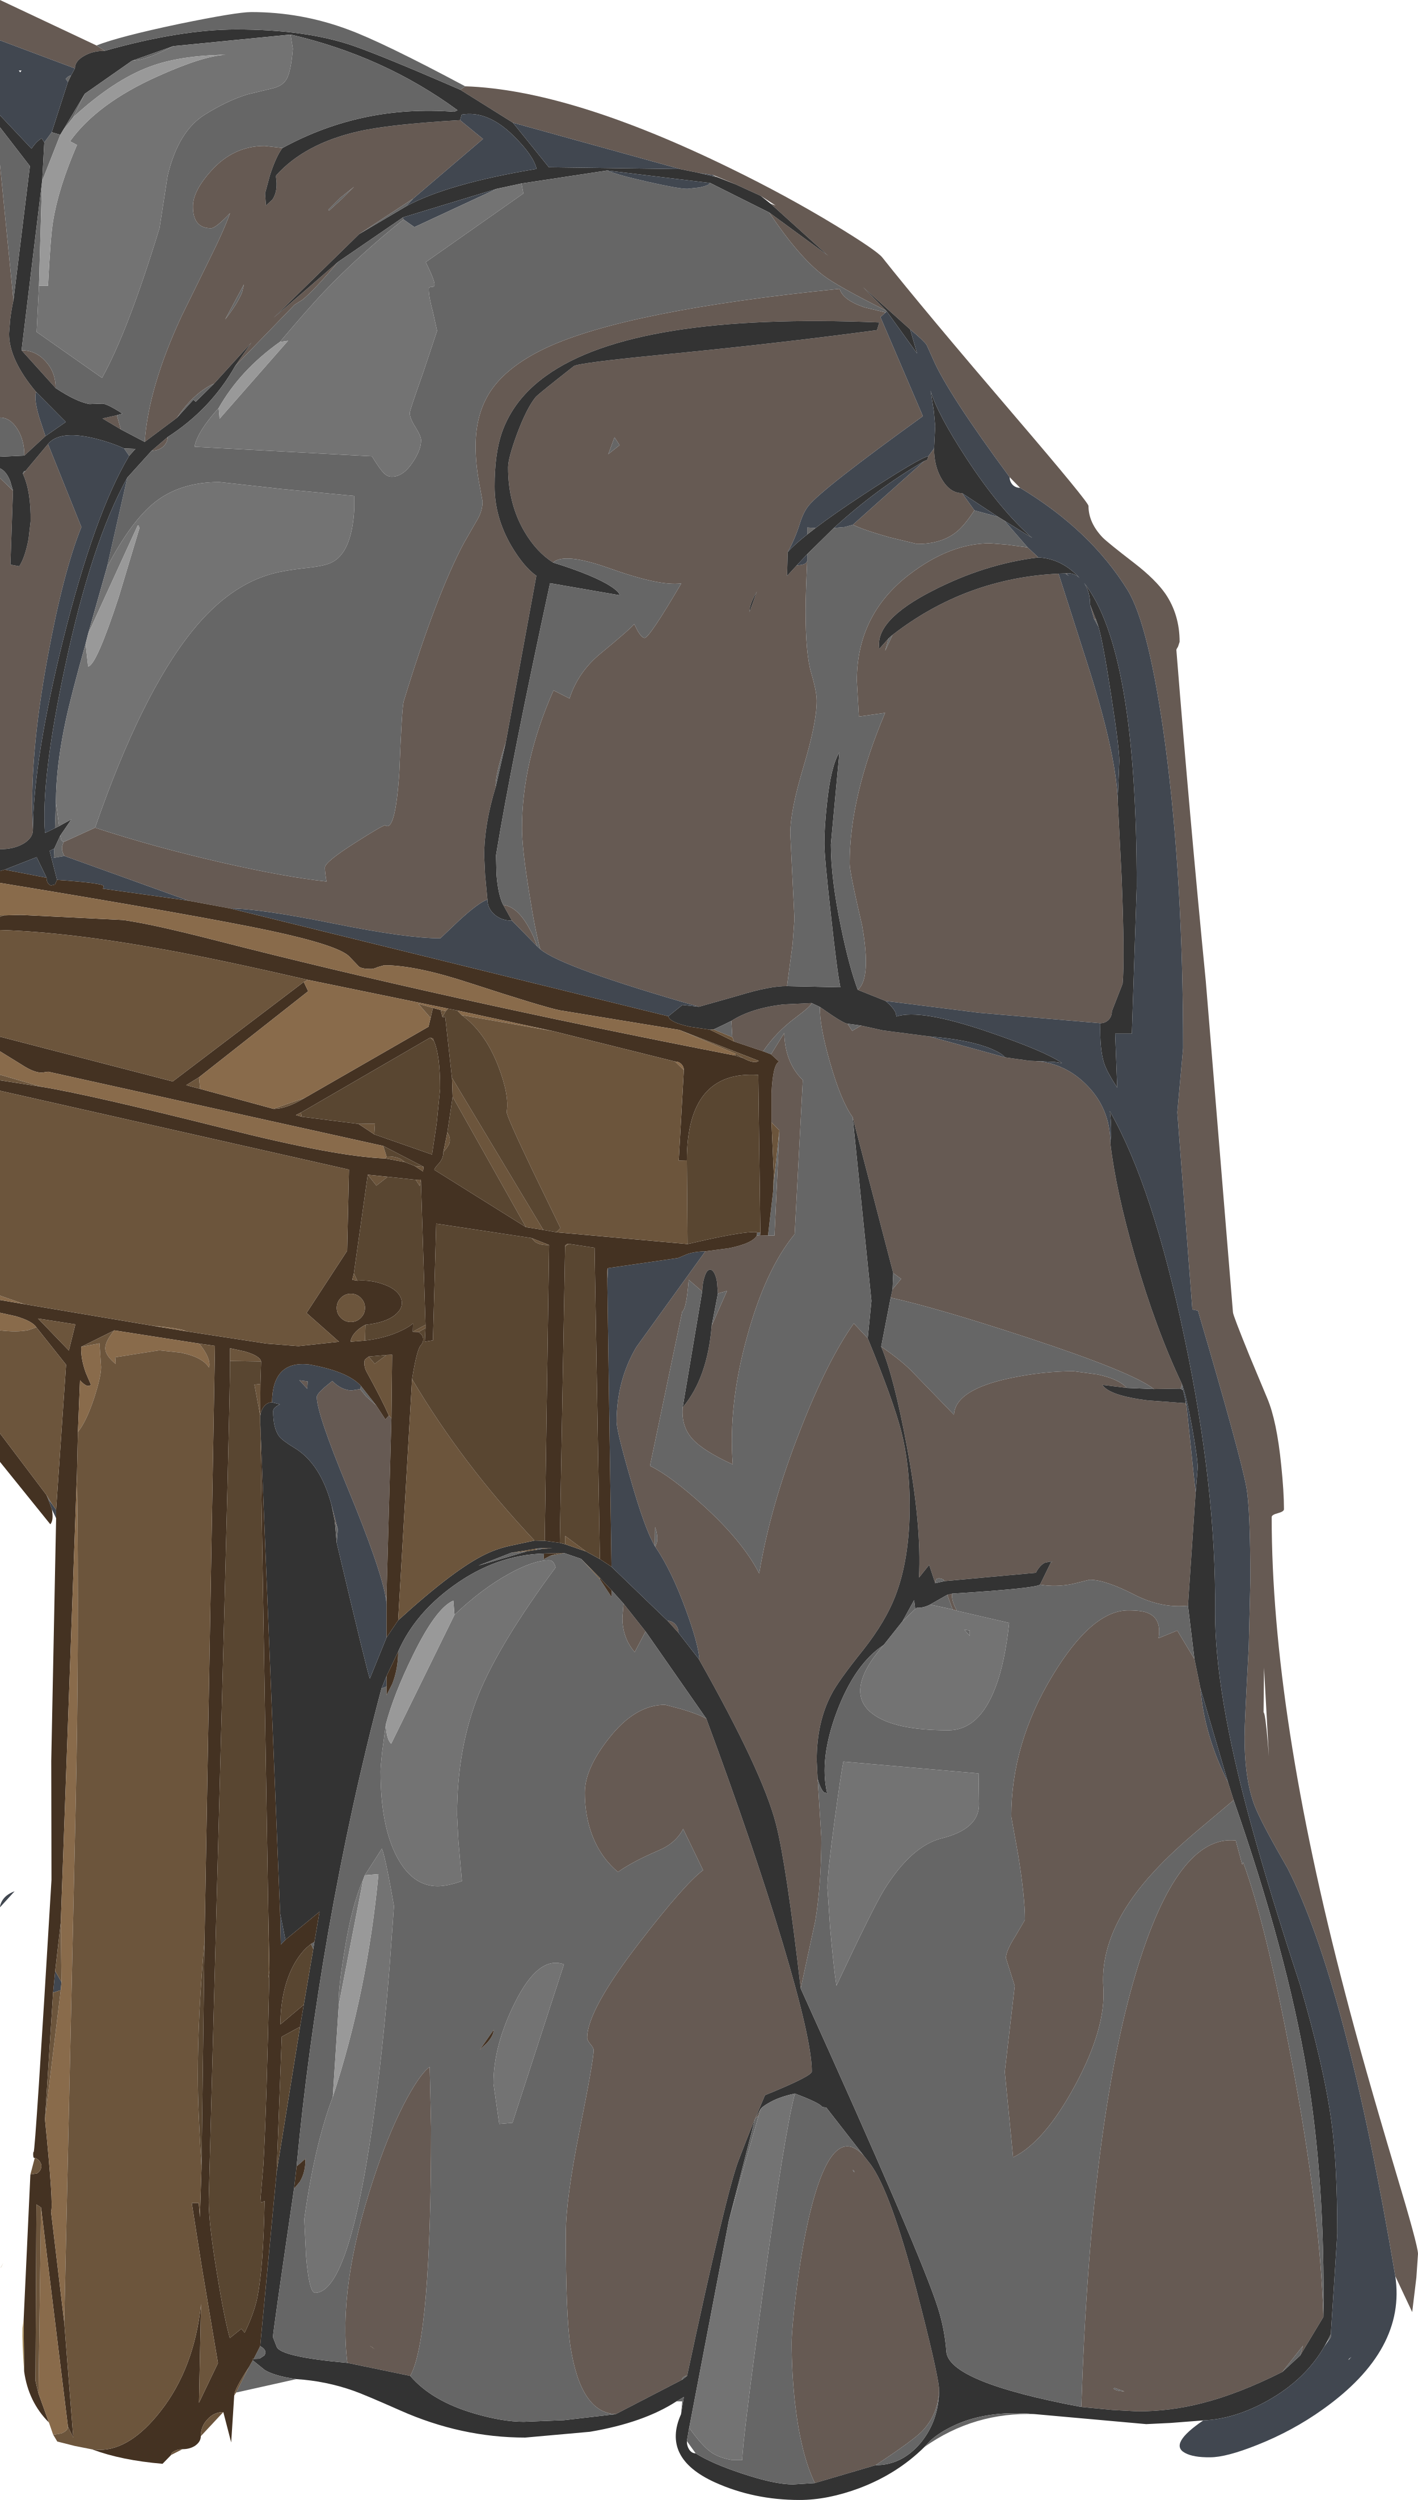 <?xml version="1.0" encoding="UTF-8" standalone="no"?>
<svg xmlns:ffdec="https://www.free-decompiler.com/flash" xmlns:xlink="http://www.w3.org/1999/xlink" ffdec:objectType="frame" height="538.85px" width="305.75px" xmlns="http://www.w3.org/2000/svg">
  <g transform="matrix(1.0, 0.0, 0.0, 1.0, 0.0, 60.0)">
    <use ffdec:characterId="301" height="538.85" transform="matrix(1.0, 0.0, 0.0, 1.0, 0.0, -60.0)" width="305.75" xlink:href="#shape0"/>
  </g>
  <defs>
    <g id="shape0" transform="matrix(1.0, 0.0, 0.0, 1.0, 0.0, 60.0)">
      <path d="M99.25 -40.65 L100.3 -41.4 Q122.9 -40.65 157.55 -23.7 169.55 -17.85 180.1 -11.45 189.05 -6.0 190.25 -4.5 199.05 6.6 219.0 29.9 234.7 48.25 234.7 49.05 234.7 52.65 237.75 55.85 238.9 57.0 244.55 61.35 249.15 64.9 251.3 68.0 254.35 72.5 254.35 78.35 L254.0 79.4 Q253.65 79.9 253.65 80.1 256.5 115.85 260.0 151.55 L265.85 222.85 Q265.85 223.45 269.45 232.3 L273.25 241.4 Q275.3 246.25 276.25 255.75 276.85 261.5 276.85 265.3 276.85 265.8 275.55 266.15 274.2 266.5 274.2 267.0 274.2 309.05 290.0 369.45 293.95 384.7 300.8 407.6 305.75 424.0 305.75 425.8 L305.4 430.9 304.5 438.35 300.85 430.6 Q290.25 367.55 277.65 342.75 272.45 333.75 270.85 330.0 268.35 324.25 268.35 314.3 268.35 311.35 269.25 295.1 L269.6 280.75 Q269.6 265.3 268.75 260.6 267.5 253.75 258.3 222.5 L257.1 222.25 253.85 179.75 255.1 165.95 Q255.1 129.6 251.3 100.8 247.8 74.75 243.1 67.15 235.1 54.25 219.95 45.15 L217.7 42.85 Q204.3 24.7 201.15 17.35 L199.8 14.35 Q199.15 13.4 196.25 11.0 L186.1 1.9 191.05 6.95 Q180.4 1.6 177.5 -0.65 172.25 -4.65 165.85 -14.2 L178.55 -4.9 166.15 -16.1 167.25 -15.7 164.0 -17.8 158.65 -20.25 153.85 -22.25 150.6 -22.75 146.7 -23.55 110.6 -33.55 99.25 -40.65 M20.8 -50.2 L22.6 -49.05 Q19.95 -49.05 18.05 -47.9 16.15 -46.8 16.15 -45.25 L0.0 -51.3 0.0 -60.0 20.8 -50.2 M60.9 -28.1 Q59.55 -26.35 58.2 -22.2 L57.15 -18.3 57.35 -15.7 58.75 -17.0 Q60.0 -18.9 59.5 -21.9 L59.55 -22.2 Q65.65 -29.0 77.15 -31.65 83.8 -33.2 99.2 -34.1 L104.15 -30.05 89.1 -17.2 77.45 -9.55 59.05 8.45 72.9 -3.55 Q67.95 2.35 65.25 4.6 L63.5 5.7 50.7 18.9 54.2 13.85 46.15 22.7 Q45.2 23.05 43.7 24.1 40.7 26.25 38.15 30.05 L31.2 35.25 Q32.0 23.55 39.15 8.15 L44.95 -3.65 Q48.25 -10.25 49.6 -14.05 46.5 -10.8 45.5 -10.8 41.6 -10.8 41.6 -15.5 41.6 -18.85 45.55 -23.2 50.35 -28.55 57.1 -28.55 L60.9 -28.1 M2.9 4.75 Q2.5 6.45 2.2 8.85 L1.95 11.9 Q1.95 17.55 7.8 24.5 7.25 25.9 8.5 30.1 L9.8 34.0 5.25 38.2 Q5.25 34.8 3.7 32.4 2.15 30.0 0.0 30.0 L0.0 -24.5 2.9 4.75 M2.8 45.75 L2.25 61.7 4.15 62.05 Q5.4 60.15 6.15 56.2 L6.6 52.4 Q6.7 45.95 4.95 42.15 L5.5 41.5 10.35 35.7 17.55 53.6 Q13.65 63.25 10.25 81.75 6.2 103.75 7.1 118.9 7.1 120.6 5.05 121.85 2.95 123.05 0.0 123.05 L0.0 43.05 2.8 45.75 M32.7 37.15 L36.15 34.2 Q36.15 35.4 35.15 36.3 34.15 37.15 32.7 37.15 M26.05 32.55 L22.1 30.2 25.2 29.5 26.05 32.55 M12.0 23.65 L4.65 15.5 Q7.7 15.5 9.85 17.9 12.0 20.25 12.0 23.65 M73.8 -17.2 L76.35 -19.75 73.35 -17.35 70.8 -14.8 70.95 -14.6 73.8 -17.2 M201.4 36.65 Q201.4 40.65 203.2 43.5 204.95 46.3 207.45 46.3 L210.1 50.0 Q207.85 53.45 206.05 54.8 202.85 57.25 197.75 57.25 L191.75 55.8 Q186.25 54.25 183.9 53.1 L199.25 39.4 199.95 39.1 200.2 38.3 201.4 36.65 M190.95 7.35 L189.85 8.35 199.0 29.7 Q177.3 45.35 174.35 49.0 173.2 50.45 172.45 52.9 171.45 56.1 169.85 59.0 L169.7 64.15 171.8 61.85 Q173.95 61.8 174.05 60.8 173.7 68.45 173.7 71.65 173.7 80.9 174.9 85.0 176.1 89.05 176.1 91.05 176.1 95.75 173.25 105.25 170.4 114.75 170.4 119.65 L171.3 138.05 170.9 143.5 169.7 152.55 Q166.05 152.5 159.35 154.55 L150.7 157.0 Q121.2 148.55 116.5 144.6 115.4 140.75 114.05 132.1 112.55 122.75 112.55 118.5 112.55 104.15 119.35 88.8 L122.8 90.55 Q124.65 84.85 129.45 80.9 136.0 75.5 136.75 74.5 L137.5 76.0 Q138.4 77.5 139.0 77.5 140.0 77.5 146.9 65.75 142.3 66.4 131.15 62.4 121.65 59.05 119.25 61.25 115.7 59.0 113.15 54.7 109.55 48.65 109.55 40.75 109.55 38.8 111.45 33.6 113.55 28.0 115.45 25.65 115.8 25.2 119.7 22.1 L123.75 18.9 Q124.95 18.2 141.75 16.55 167.15 14.1 189.1 11.15 L189.6 9.5 Q136.8 7.3 117.75 21.0 110.75 26.0 108.2 33.3 106.65 37.85 106.65 44.85 106.65 51.45 110.25 57.65 112.95 62.2 115.65 64.1 L109.05 100.05 Q107.4 105.1 107.0 107.8 106.8 109.2 106.9 109.55 104.4 117.7 104.4 124.5 L104.6 128.6 105.1 133.9 Q103.25 134.5 98.95 138.45 L94.95 142.25 Q87.7 142.25 71.9 139.05 56.0 135.85 49.6 135.8 L40.7 134.15 13.9 124.5 Q13.25 123.45 13.4 122.4 L13.7 121.5 20.5 118.4 Q33.1 122.55 47.95 125.95 61.6 129.05 70.4 130.0 70.05 127.95 70.05 127.0 70.05 125.8 76.5 121.7 82.7 117.75 83.05 117.9 85.25 119.45 86.1 106.5 86.65 92.5 87.05 91.15 94.05 68.25 100.05 57.0 L103.1 51.7 Q104.05 49.9 104.05 48.1 L103.3 44.0 Q102.55 39.85 102.55 36.2 102.55 29.2 105.75 24.35 109.3 19.0 117.6 15.05 134.75 6.95 181.05 2.25 181.7 4.65 186.4 6.25 L190.95 7.35 M184.95 153.35 Q187.9 150.9 185.9 139.55 183.2 127.95 183.2 126.15 183.2 111.7 190.85 93.65 L185.2 94.45 184.75 86.75 Q184.75 72.5 196.05 63.85 204.85 57.1 213.5 57.1 L217.15 57.4 221.6 58.0 223.9 60.15 Q212.35 61.55 201.15 67.3 188.55 73.7 189.6 79.85 L191.6 77.6 190.85 80.3 192.45 76.85 Q208.25 64.6 228.25 63.65 L234.4 82.85 Q240.6 102.15 241.0 112.35 L241.85 129.15 Q242.55 146.95 242.05 152.05 L239.75 157.95 Q239.75 159.05 239.05 159.8 238.3 160.55 237.25 160.55 L211.15 158.3 190.95 155.75 184.95 153.35 M229.7 63.6 L230.25 63.55 Q229.8 63.7 230.15 63.85 L230.45 64.15 229.7 63.6 M235.9 73.4 L235.05 70.35 236.3 73.5 235.9 73.4 M223.2 168.7 Q229.6 169.1 234.3 173.85 239.4 179.0 239.4 186.3 240.6 196.6 244.75 210.95 249.25 226.5 254.8 238.2 L254.85 238.5 254.55 239.3 248.8 239.4 Q244.4 235.85 221.8 228.4 202.05 221.9 192.05 219.7 L192.45 217.9 194.3 215.65 192.6 214.4 183.85 180.8 Q181.35 177.35 178.95 168.95 176.65 160.9 176.8 157.05 L179.35 158.8 Q182.05 160.6 182.75 160.65 L183.75 162.2 185.65 161.05 190.4 162.1 200.4 163.4 216.7 167.9 222.0 168.65 223.2 168.7 M175.0 156.2 Q175.0 156.75 171.6 159.3 167.3 162.5 164.55 166.6 L158.3 164.5 157.9 163.55 157.7 160.05 Q161.85 157.35 168.85 156.5 L175.0 156.2 M166.25 167.25 L169.1 162.65 Q169.25 169.05 173.1 172.8 L171.35 206.0 Q165.05 213.65 161.1 228.05 157.0 242.8 158.0 255.65 151.65 252.75 149.3 250.15 146.85 247.4 147.2 243.35 152.55 237.0 153.45 225.75 L156.75 218.25 154.8 218.8 154.6 216.3 Q154.35 214.85 153.85 214.15 153.35 213.45 152.8 213.75 152.25 214.05 151.9 215.25 151.5 216.4 151.4 218.35 L148.5 215.85 Q148.0 222.2 147.1 222.7 L140.15 255.95 Q144.65 258.15 151.7 264.55 160.2 272.3 163.7 279.15 166.1 264.6 172.55 248.25 178.4 233.25 184.1 225.25 L187.1 228.45 Q192.65 241.95 194.35 248.6 196.15 255.7 196.15 264.55 196.15 276.1 193.0 284.15 190.9 289.55 186.15 295.6 180.65 302.45 179.25 305.25 176.1 311.25 176.1 319.45 L176.3 323.4 177.1 336.1 Q177.1 346.05 175.8 354.0 L172.65 368.6 Q169.55 341.8 167.3 333.1 164.4 321.85 150.65 297.55 L150.8 297.55 Q150.5 294.1 147.85 286.9 144.8 278.55 141.3 273.4 L141.65 272.4 Q141.9 271.0 141.25 269.15 L141.2 273.25 Q139.05 269.65 135.9 258.6 132.95 248.4 132.95 246.45 132.95 237.55 137.2 230.35 L152.05 209.75 152.2 209.7 157.1 209.05 Q162.2 208.05 163.2 206.3 L163.9 206.25 165.6 206.3 167.0 206.3 168.05 183.65 166.35 181.9 166.35 175.65 Q166.65 169.3 168.0 168.85 L166.25 167.25 M131.15 37.9 L133.6 35.95 132.5 34.25 131.15 37.9 M161.7 70.95 L161.6 71.95 163.2 67.5 Q162.0 69.55 161.7 70.95 M108.5 135.05 Q111.45 135.4 113.9 139.7 115.15 141.85 115.8 143.95 L110.4 138.45 108.5 135.05 M52.2 3.0 L52.6 1.3 48.55 8.85 Q51.25 5.4 52.2 3.0 M131.1 213.45 L130.95 216.25 130.95 213.95 131.1 213.45 M143.95 289.35 Q144.9 289.35 145.6 290.1 146.3 290.85 146.3 291.95 L143.95 289.35 M83.85 245.1 L84.4 245.7 83.35 283.65 83.2 284.5 Q82.05 277.85 74.9 260.6 68.3 244.65 68.3 241.1 68.3 240.5 70.0 239.0 L71.65 237.65 Q73.55 239.6 75.8 239.7 L77.65 239.4 78.95 241.0 81.1 242.9 83.1 245.95 83.85 245.1 M134.45 285.65 L139.2 291.65 136.85 296.1 Q134.2 293.0 134.2 288.7 L134.45 285.65 M152.3 310.45 Q162.5 337.95 168.75 358.75 175.05 379.75 175.05 386.5 175.05 387.5 164.95 391.6 L162.85 396.55 164.0 394.6 163.55 396.05 162.85 396.6 162.8 396.6 162.8 396.7 Q161.15 400.65 159.25 405.65 156.6 412.55 148.15 452.1 147.7 452.1 147.4 452.35 147.05 452.6 147.05 452.95 L132.75 460.35 Q125.2 460.05 123.0 445.75 122.0 439.2 122.0 421.4 122.0 414.1 125.0 399.05 128.0 384.0 128.0 381.9 128.0 381.4 127.3 380.6 126.6 379.75 126.6 379.25 126.6 373.3 137.95 358.6 147.55 346.15 151.6 343.1 L147.3 334.2 Q145.7 337.3 142.0 338.85 136.2 341.35 133.25 343.5 128.75 339.7 127.05 333.6 126.1 330.2 126.1 326.4 126.1 321.3 131.2 314.8 136.9 307.45 143.4 307.45 L147.0 308.4 Q150.8 309.55 152.3 310.45 M186.25 404.65 L187.7 406.5 Q192.0 412.3 197.6 433.55 202.05 450.6 202.5 454.9 202.4 460.35 198.75 464.1 196.75 466.1 188.8 471.35 L175.7 475.2 Q172.7 469.0 171.45 458.2 170.7 451.65 170.7 444.95 170.7 442.3 171.6 434.7 172.8 424.8 174.55 417.4 179.4 397.15 186.25 404.65 M88.45 452.1 L74.9 449.3 Q72.85 432.8 80.5 409.75 83.45 400.7 87.0 393.7 90.45 387.05 92.65 385.5 L92.95 398.55 Q92.95 444.2 88.45 452.1 M66.25 239.35 L64.55 237.5 66.35 237.75 66.25 239.35 M72.2 268.0 L71.45 264.25 72.85 269.65 72.2 268.0 M255.85 243.1 L257.8 261.75 256.15 286.1 Q250.4 286.7 244.55 283.7 238.3 280.5 234.95 280.5 L231.3 281.4 Q227.6 282.15 224.25 281.55 L226.6 276.75 Q227.35 276.6 226.35 276.6 L225.25 276.85 Q224.15 277.45 223.35 279.0 L203.6 280.8 203.35 280.4 202.55 280.2 Q201.95 280.2 201.8 280.5 L201.65 281.25 200.35 277.3 198.15 280.05 Q198.75 268.75 195.5 251.55 192.75 236.75 190.0 230.25 193.95 232.95 196.35 235.3 L205.7 244.95 Q205.95 239.55 217.8 237.05 224.9 235.55 231.5 235.55 L236.65 236.25 Q241.3 237.25 242.95 239.15 L237.7 238.5 Q239.15 240.8 247.5 241.85 L255.6 242.45 255.85 243.1 M266.0 328.0 L258.7 334.15 Q252.85 339.05 249.05 343.15 237.05 356.0 237.9 368.35 238.5 377.1 231.8 389.5 225.2 401.7 218.45 405.0 L216.65 386.55 218.8 368.05 216.9 362.05 Q216.9 360.5 218.95 357.3 L221.0 353.8 Q221.0 348.9 219.55 339.9 L218.05 331.55 Q218.05 315.85 226.95 301.15 235.45 287.1 243.3 287.1 246.35 287.1 247.7 287.75 250.5 289.05 249.8 293.1 L253.85 291.45 257.55 297.6 258.85 303.95 Q259.65 314.0 264.8 324.2 L266.0 328.0 M206.35 287.2 L205.4 286.9 204.25 283.75 205.3 283.5 Q205.1 285.0 206.35 287.2 M273.6 318.6 L272.55 299.45 272.45 309.1 Q272.8 309.1 273.35 315.45 L273.6 318.6 M285.35 439.4 L280.35 447.7 280.95 445.6 276.5 451.25 Q267.15 455.95 259.3 457.95 252.35 459.75 245.3 459.75 L239.9 459.45 233.15 458.8 Q235.15 397.7 245.0 365.0 253.9 335.4 266.45 336.7 L267.85 341.9 268.05 341.4 Q272.9 354.55 278.4 383.6 284.65 416.4 285.35 439.4 M184.1 407.85 L183.9 407.7 Q183.9 408.05 184.25 408.2 L184.1 407.85 M240.1 454.85 Q240.6 455.35 242.45 455.45 L240.35 454.7 240.1 454.85 M80.8 446.35 L80.25 445.9 79.7 445.6 80.8 446.35" fill="#665a53" fill-rule="evenodd" stroke="none"/>
      <path d="M22.6 -49.05 Q38.95 -53.65 50.95 -53.65 65.9 -53.65 76.1 -50.15 82.6 -47.9 99.25 -40.65 L110.6 -33.55 118.35 -23.95 146.7 -23.55 150.6 -22.75 153.8 -22.0 154.7 -21.8 158.65 -20.25 164.0 -17.8 166.15 -16.1 178.55 -4.9 165.85 -14.2 153.15 -20.55 130.9 -23.25 112.45 -20.45 107.1 -19.3 86.9 -13.15 72.9 -3.55 59.05 8.45 77.45 -9.55 87.6 -15.55 Q96.5 -20.4 115.7 -23.6 115.0 -26.55 110.65 -30.8 105.1 -36.25 99.55 -35.3 L99.2 -34.1 Q83.8 -33.2 77.15 -31.65 65.65 -29.0 59.55 -22.2 L59.5 -21.9 Q60.0 -18.9 58.75 -17.0 L57.35 -15.7 57.15 -18.3 58.2 -22.2 Q59.55 -26.35 60.9 -28.1 78.05 -37.45 97.95 -35.9 L98.65 -36.25 Q82.75 -47.9 62.65 -52.55 L37.35 -50.05 28.45 -46.9 18.3 -39.8 13.6 -31.95 13.0 -30.95 11.15 -31.5 14.65 -42.35 15.3 -43.7 16.15 -45.25 Q16.15 -46.8 18.05 -47.9 19.95 -49.05 22.6 -49.05 M0.0 -35.15 L6.8 -27.95 Q7.85 -29.55 9.0 -30.2 L9.55 -29.3 9.1 -21.05 9.05 -20.75 4.65 15.5 12.0 23.65 Q16.45 26.6 19.3 27.1 L22.05 27.0 Q23.05 27.0 26.4 29.15 L25.2 29.5 22.1 30.2 26.05 32.55 31.2 35.25 38.15 30.05 41.7 26.15 42.2 26.6 46.15 22.7 54.2 13.85 50.7 18.9 Q45.45 28.2 36.15 34.2 L32.7 37.15 27.45 42.95 Q19.75 56.8 14.05 83.55 8.8 108.05 9.7 119.55 L11.85 118.5 12.75 118.05 15.4 116.6 13.0 120.1 11.7 122.9 10.7 123.4 12.3 129.65 11.85 130.65 11.0 130.85 Q10.5 130.7 10.25 130.2 10.0 129.7 10.05 129.2 L7.9 124.75 1.0 127.45 0.0 127.75 0.0 123.05 Q2.95 123.05 5.05 121.85 7.1 120.6 7.1 118.9 7.2 103.75 13.65 77.75 20.4 50.7 27.85 38.25 L29.2 36.75 26.75 36.65 Q23.65 35.25 20.0 34.4 12.8 32.75 10.35 35.7 L5.5 41.5 Q5.25 41.5 5.1 41.7 4.95 41.9 4.95 42.15 6.7 45.95 6.6 52.4 L6.15 56.2 Q5.4 60.15 4.15 62.05 L2.25 61.7 2.8 45.75 2.2 43.7 Q1.35 41.55 0.0 40.95 L0.0 38.45 5.25 38.2 9.8 34.0 14.2 30.95 7.8 24.5 Q1.95 17.55 1.95 11.9 L2.2 8.85 Q2.5 6.45 2.9 4.75 L6.45 -24.2 0.0 -32.55 0.0 -35.15 M259.45 461.7 L252.35 462.25 247.15 462.5 223.2 460.35 Q212.2 459.35 204.7 463.3 202.35 464.5 200.6 466.05 L199.35 467.4 Q193.5 473.2 185.3 476.3 178.45 478.85 172.4 478.85 162.55 478.85 154.15 475.05 142.6 469.8 146.85 460.35 L147.45 456.65 145.85 457.6 Q138.75 462.2 127.2 464.15 L113.25 465.4 Q99.45 465.4 86.3 459.55 78.5 456.1 76.2 455.3 70.25 453.2 63.9 452.8 59.3 452.15 57.1 450.85 L54.5 448.75 Q54.7 448.45 54.3 448.5 L54.7 448.45 55.95 448.4 57.0 447.7 Q57.35 447.15 57.15 446.65 56.9 446.1 56.1 445.7 L59.65 408.2 64.7 376.85 65.5 372.1 67.55 360.1 67.8 358.55 68.9 352.05 61.55 358.1 60.4 352.45 56.1 246.25 56.1 245.55 Q56.15 244.2 56.85 243.25 57.6 242.25 58.65 242.25 L60.35 242.7 59.65 243.1 Q58.9 243.6 58.9 244.2 58.9 247.85 60.2 249.6 60.9 250.5 63.45 252.05 69.05 255.4 71.45 264.25 L72.2 268.0 72.6 272.55 Q79.35 301.1 79.75 301.8 L83.35 292.95 85.85 289.25 Q98.1 278.1 104.8 274.95 107.3 273.75 110.15 273.15 L115.25 272.05 117.45 272.1 120.7 272.55 121.85 272.85 126.35 274.4 129.35 276.05 131.85 277.7 143.95 289.35 146.3 291.95 150.65 297.55 Q164.4 321.85 167.3 333.1 169.55 341.8 172.65 368.6 198.65 426.0 202.25 437.5 203.7 442.1 204.05 446.85 204.55 453.45 233.15 458.8 L239.9 459.45 245.3 459.75 Q252.35 459.75 259.3 457.95 267.15 455.95 276.5 451.25 L280.35 447.7 285.35 439.4 Q285.75 410.1 281.75 386.3 277.45 360.8 266.0 328.0 L264.8 324.2 258.85 303.95 257.55 297.6 256.15 286.1 257.8 261.75 258.25 256.35 Q258.25 254.4 257.05 247.7 255.75 240.55 254.8 238.2 249.25 226.5 244.75 210.95 240.6 196.6 239.4 186.3 239.8 183.25 239.3 179.5 248.65 195.9 255.45 228.6 262.25 260.9 262.0 287.3 261.9 304.55 269.65 332.85 273.75 347.85 280.3 367.75 285.55 385.7 287.1 397.45 288.35 406.55 288.35 421.45 L286.95 443.1 286.1 444.8 285.5 445.85 Q281.45 452.85 273.5 457.35 266.35 461.4 259.45 461.7 M207.45 46.3 Q204.95 46.3 203.2 43.5 201.4 40.65 201.4 36.65 L201.65 31.85 201.35 28.6 200.65 24.2 Q202.1 29.2 208.45 38.9 215.7 49.95 222.55 55.95 L216.6 52.25 215.2 51.4 207.45 46.3 M200.2 38.3 L199.95 39.1 199.25 39.4 Q188.9 45.45 179.8 53.8 L174.05 59.45 171.8 61.85 169.7 64.15 169.85 59.0 Q171.2 57.45 174.05 55.2 L175.85 53.8 Q179.85 50.75 186.1 46.65 198.0 38.85 200.2 38.3 M196.25 11.0 L197.75 16.2 191.2 7.1 191.05 6.95 186.1 1.9 196.25 11.0 M105.1 133.9 L104.6 128.6 104.4 124.5 Q104.4 117.7 106.9 109.55 L109.05 100.05 115.65 64.1 Q112.95 62.2 110.25 57.65 106.65 51.45 106.65 44.85 106.65 37.85 108.2 33.3 110.75 26.0 117.75 21.0 136.8 7.3 189.6 9.5 L189.1 11.15 Q167.15 14.1 141.75 16.55 124.95 18.2 123.75 18.9 L119.7 22.1 Q115.8 25.2 115.45 25.65 113.55 28.0 111.45 33.6 109.55 38.8 109.55 40.75 109.55 48.65 113.15 54.7 115.7 59.0 119.25 61.25 128.2 64.05 131.8 66.45 133.6 67.65 133.6 68.3 L118.6 65.7 Q110.25 104.25 106.95 124.35 L107.05 128.45 Q107.4 132.9 108.5 135.05 L110.4 138.45 Q108.2 138.45 106.65 137.15 105.1 135.8 105.1 133.9 M150.7 157.0 L159.35 154.55 Q166.05 152.5 169.7 152.55 L181.2 152.8 Q180.5 149.45 179.15 137.1 177.75 124.65 177.75 121.75 177.75 118.35 178.3 113.3 179.15 105.1 181.0 102.15 L179.15 122.0 Q179.15 129.4 181.35 139.9 183.1 148.4 184.95 153.35 L190.95 155.75 Q192.6 157.15 193.1 158.25 L193.3 159.1 Q198.4 157.4 213.05 162.4 225.4 166.6 229.0 169.15 L227.45 168.9 223.2 168.7 222.0 168.65 216.7 167.9 Q216.05 167.05 213.7 166.05 208.95 164.1 200.4 163.4 L190.4 162.1 185.65 161.05 182.75 160.65 Q182.05 160.6 179.35 158.8 L176.8 157.05 175.0 156.2 168.85 156.5 Q161.85 157.35 157.7 160.05 155.8 161.0 153.85 161.9 L153.1 161.95 148.75 161.3 Q144.35 160.35 144.1 159.05 L147.15 156.6 150.7 157.0 M191.6 77.6 L189.6 79.85 Q188.55 73.7 201.15 67.3 212.35 61.55 223.9 60.15 228.95 60.4 232.8 64.6 231.7 63.55 230.25 63.55 L229.7 63.6 228.25 63.65 Q208.25 64.6 192.45 76.85 L191.6 77.6 M235.05 70.35 Q235.05 67.6 233.75 65.65 245.1 79.9 245.1 131.1 L244.05 162.8 240.45 162.8 240.9 174.45 Q238.6 170.9 238.05 169.1 237.1 166.1 237.25 160.55 238.3 160.55 239.05 159.8 239.75 159.05 239.75 157.95 L242.05 152.05 Q242.55 146.95 241.85 129.15 L241.0 112.35 241.35 104.0 Q241.35 101.25 239.6 89.95 237.85 78.45 236.85 75.1 L236.3 73.5 235.05 70.35 M183.85 180.8 L192.6 214.4 192.45 217.9 192.05 219.7 190.0 230.25 Q192.75 236.75 195.5 251.55 198.75 268.75 198.15 280.05 L200.35 277.3 201.65 281.25 203.6 280.8 223.35 279.0 Q224.15 277.45 225.25 276.85 L226.35 276.6 Q227.35 276.6 226.6 276.75 L224.25 281.55 Q223.35 282.35 205.3 283.5 L204.25 283.75 200.55 285.85 Q199.15 286.6 197.65 286.55 L197.6 286.65 197.35 286.8 197.1 284.9 194.6 289.45 190.55 294.55 Q184.35 298.6 180.45 308.9 176.6 319.15 178.35 326.5 L177.7 326.35 Q176.95 325.7 176.3 323.4 L176.1 319.45 Q176.1 311.25 179.25 305.25 180.65 302.45 186.15 295.6 190.9 289.55 193.0 284.15 196.15 276.1 196.15 264.55 196.15 255.7 194.35 248.6 192.65 241.95 187.1 228.45 L187.9 220.4 183.85 180.8 M248.8 239.4 L254.55 239.3 255.1 239.65 255.6 241.85 255.6 242.45 247.5 241.85 Q239.15 240.8 237.7 238.5 L242.95 239.15 248.8 239.4 M147.2 243.35 L151.4 218.35 Q151.5 216.4 151.9 215.25 152.25 214.05 152.8 213.75 153.35 213.45 153.85 214.15 154.35 214.85 154.6 216.3 L154.8 218.8 153.45 225.75 Q152.55 237.0 147.2 243.35 M161.7 70.95 Q162.0 69.55 163.2 67.5 L161.6 71.95 161.7 70.95 M117.3 274.85 Q106.9 275.15 97.7 281.85 89.4 287.85 85.85 296.0 L83.35 301.25 82.25 303.95 Q75.65 328.75 70.8 356.3 66.25 382.4 63.95 406.95 L63.4 411.75 Q58.85 442.75 58.85 443.75 L59.65 445.8 Q60.4 448.0 74.9 449.3 L88.45 452.1 Q93.05 457.5 102.25 460.2 108.4 462.0 112.95 462.0 L121.6 461.65 132.75 460.35 147.05 452.95 148.15 452.1 Q156.6 412.55 159.25 405.65 161.15 400.65 162.8 396.7 L157.15 418.65 148.6 463.3 148.1 466.15 Q148.1 467.25 148.65 468.05 149.2 468.8 150.0 468.8 153.5 471.0 160.0 473.15 167.05 475.5 171.0 475.5 L175.7 475.2 188.8 471.35 Q194.45 471.35 198.5 466.55 202.5 461.7 202.5 454.9 202.05 450.6 197.6 433.55 192.0 412.3 187.7 406.5 L186.25 404.65 178.15 394.25 177.3 394.15 Q176.85 393.3 171.4 391.25 167.8 392.0 165.55 393.4 164.4 394.05 164.0 394.6 L162.85 396.55 164.95 391.6 Q175.05 387.5 175.05 386.5 175.05 379.75 168.75 358.75 162.5 337.95 152.3 310.45 L139.2 291.65 134.45 285.65 131.85 282.75 129.35 280.1 125.3 276.0 121.65 274.75 120.55 274.75 117.3 274.85 M116.8 273.7 L116.0 273.75 110.2 274.7 103.15 277.45 113.7 274.35 115.35 274.1 116.95 273.85 117.35 273.85 119.1 273.65 117.35 273.7 116.8 273.7" fill="#333333" fill-rule="evenodd" stroke="none"/>
      <path d="M99.25 -40.65 Q82.6 -47.9 76.1 -50.15 65.9 -53.65 50.95 -53.65 38.95 -53.65 22.6 -49.05 L20.8 -50.2 Q25.6 -52.1 38.65 -54.85 51.05 -57.4 54.2 -57.4 65.0 -57.4 75.15 -53.6 82.6 -50.85 100.3 -41.4 L99.25 -40.65 M15.3 -43.7 L14.65 -42.35 14.15 -43.0 14.5 -43.35 Q14.9 -43.7 15.3 -43.7 M11.15 -31.5 L13.0 -30.95 9.1 -21.05 9.55 -29.3 11.15 -31.5 M13.6 -31.95 L18.3 -39.8 15.8 -34.75 13.6 -31.95 M28.45 -46.9 L37.35 -50.05 Q33.05 -47.85 30.3 -47.15 L28.45 -46.9 M62.65 -52.55 Q82.75 -47.9 98.65 -36.25 L97.95 -35.9 Q78.05 -37.45 60.9 -28.1 L57.1 -28.55 Q50.35 -28.55 45.55 -23.2 41.6 -18.85 41.6 -15.5 41.6 -10.8 45.5 -10.8 46.5 -10.8 49.6 -14.05 48.25 -10.25 44.95 -3.65 L39.15 8.15 Q32.0 23.55 31.2 35.25 L26.05 32.55 25.2 29.5 26.4 29.15 Q23.05 27.0 22.05 27.0 L19.3 27.1 Q16.45 26.6 12.0 23.65 12.0 20.25 9.85 17.9 7.7 15.5 4.65 15.5 L9.05 -20.75 8.4 1.6 7.9 11.55 22.0 21.45 Q27.6 11.4 34.4 -10.85 L36.15 -22.15 Q38.45 -31.7 44.1 -35.25 48.95 -38.3 53.35 -39.65 L58.95 -41.0 Q61.05 -41.55 61.85 -43.05 62.75 -44.7 63.15 -49.5 L62.65 -52.55 M87.6 -15.55 L77.45 -9.55 89.1 -17.2 87.6 -15.55 M72.9 -3.55 L86.9 -13.15 87.0 -12.7 Q77.55 -5.15 69.85 2.9 66.3 6.65 60.35 13.7 51.8 19.75 47.15 27.95 43.85 31.6 42.6 34.3 41.95 35.7 42.0 36.3 L80.2 38.35 Q81.95 41.25 82.95 42.15 83.6 42.75 84.5 42.75 86.9 42.75 88.95 39.7 90.8 37.0 90.8 34.9 90.8 34.05 89.6 32.1 88.35 30.15 88.35 29.0 88.35 28.5 91.3 20.15 L94.25 11.3 93.35 7.25 Q92.45 3.95 92.45 2.3 92.45 1.8 93.1 1.85 93.7 1.85 93.7 1.35 93.7 0.35 91.8 -3.5 L112.85 -18.3 112.45 -20.45 130.9 -23.25 Q133.25 -22.25 139.95 -20.75 146.4 -19.3 148.2 -19.3 L150.85 -19.6 Q152.75 -20.0 153.15 -20.55 L165.85 -14.2 Q172.25 -4.65 177.5 -0.65 180.4 1.6 191.05 6.95 L191.2 7.1 190.95 7.35 186.4 6.25 Q181.7 4.65 181.05 2.25 134.75 6.95 117.6 15.05 109.3 19.0 105.75 24.35 102.55 29.2 102.55 36.2 102.55 39.85 103.3 44.0 L104.05 48.1 Q104.05 49.9 103.1 51.7 L100.05 57.0 Q94.05 68.25 87.05 91.15 86.65 92.5 86.1 106.5 85.25 119.45 83.05 117.9 82.7 117.75 76.5 121.7 70.05 125.8 70.05 127.0 70.05 127.95 70.4 130.0 61.6 129.05 47.95 125.95 33.1 122.55 20.5 118.4 30.5 89.55 41.5 75.95 49.5 66.05 58.95 63.6 61.35 62.95 65.8 62.45 69.6 62.05 71.15 61.4 75.9 59.45 76.4 49.55 L76.4 46.9 60.75 45.4 47.3 43.9 Q38.95 43.9 33.45 48.2 28.3 52.25 23.05 62.3 L27.45 42.95 32.7 37.15 Q34.15 37.15 35.15 36.3 36.15 35.4 36.15 34.2 45.45 28.2 50.7 18.9 L63.5 5.7 65.25 4.6 Q67.95 2.35 72.9 -3.55 M154.7 -21.8 L153.8 -22.0 153.85 -22.2 154.7 -21.8 M0.0 -24.5 L0.0 -32.55 6.45 -24.2 2.9 4.75 0.0 -24.5 M5.25 38.2 L0.0 38.45 0.0 30.0 Q2.15 30.0 3.7 32.4 5.25 34.8 5.25 38.2 M0.0 40.95 Q1.35 41.55 2.2 43.7 L2.8 45.75 0.0 43.05 0.0 40.95 M4.95 42.15 Q4.95 41.9 5.1 41.7 5.25 41.5 5.5 41.5 L4.95 42.15 M26.75 36.65 L29.2 36.75 27.85 38.25 26.75 36.65 M11.7 122.9 L13.0 120.1 13.2 121.1 13.7 121.5 13.4 122.4 Q13.25 123.45 13.9 124.5 L11.6 124.9 11.7 122.9 M12.75 118.05 L11.85 118.5 12.05 112.8 12.75 118.05 M46.15 22.7 L42.2 26.6 41.7 26.15 38.15 30.05 Q40.7 26.25 43.7 24.1 45.2 23.05 46.15 22.7 M73.8 -17.2 L70.95 -14.6 70.8 -14.8 73.35 -17.35 76.35 -19.75 73.8 -17.2 M223.2 460.35 Q210.1 459.85 199.35 467.4 L200.6 466.05 Q202.35 464.5 204.7 463.3 212.2 459.35 223.2 460.35 M146.85 460.35 L147.1 457.6 145.85 457.6 147.45 456.65 146.85 460.35 M63.9 452.8 L50.9 455.7 53.65 450.25 54.5 448.75 57.1 450.85 Q59.3 452.15 63.9 452.8 M183.9 53.1 Q186.25 54.25 191.75 55.8 L197.75 57.25 Q202.85 57.25 206.05 54.8 207.85 53.45 210.1 50.0 L215.2 51.4 216.6 52.25 221.6 58.0 217.15 57.4 213.5 57.1 Q204.85 57.1 196.05 63.85 184.75 72.5 184.75 86.75 L185.2 94.45 190.85 93.65 Q183.2 111.7 183.2 126.15 183.2 127.95 185.9 139.55 187.9 150.9 184.95 153.35 183.1 148.4 181.35 139.9 179.15 129.4 179.15 122.0 L181.0 102.15 Q179.15 105.1 178.3 113.3 177.75 118.35 177.75 121.75 177.75 124.65 179.15 137.1 180.5 149.45 181.2 152.8 L169.7 152.55 170.9 143.5 171.3 138.05 170.4 119.65 Q170.4 114.75 173.25 105.25 176.1 95.75 176.1 91.05 176.1 89.05 174.9 85.0 173.7 80.9 173.7 71.65 173.7 68.45 174.05 60.8 L174.05 59.45 179.8 53.8 182.1 53.6 183.9 53.1 M174.05 55.2 L174.05 53.7 175.85 53.8 174.05 55.2 M106.9 109.55 Q106.8 109.2 107.0 107.8 107.4 105.1 109.05 100.05 L106.9 109.55 M119.25 61.25 Q121.65 59.05 131.15 62.4 142.3 66.4 146.9 65.75 140.0 77.5 139.0 77.5 138.4 77.5 137.5 76.0 L136.75 74.5 Q136.0 75.5 129.45 80.9 124.65 84.85 122.8 90.55 L119.35 88.8 Q112.55 104.15 112.55 118.5 112.55 122.75 114.05 132.1 115.4 140.75 116.5 144.6 L115.8 143.95 Q115.15 141.85 113.9 139.7 111.45 135.4 108.5 135.05 107.4 132.9 107.05 128.45 L106.95 124.35 Q110.25 104.25 118.6 65.7 L133.6 68.3 Q133.6 67.65 131.8 66.45 128.2 64.05 119.25 61.25 M191.6 77.6 L192.45 76.85 190.85 80.3 191.6 77.6 M286.95 443.1 L286.95 443.75 286.1 444.8 286.95 443.1 M235.9 73.4 L236.3 73.5 236.85 75.1 235.9 73.4 M185.65 161.05 L183.75 162.2 182.75 160.65 185.65 161.05 M176.8 157.05 Q176.65 160.9 178.95 168.95 181.35 177.35 183.85 180.8 L187.9 220.4 187.1 228.45 184.1 225.25 Q178.4 233.25 172.55 248.25 166.1 264.6 163.7 279.15 160.2 272.3 151.7 264.55 144.65 258.15 140.15 255.95 L147.1 222.7 Q148.0 222.2 148.5 215.85 L151.4 218.35 147.2 243.35 Q146.85 247.4 149.3 250.15 151.65 252.75 158.0 255.65 157.0 242.8 161.1 228.05 165.05 213.65 171.35 206.0 L173.1 172.8 Q169.25 169.05 169.1 162.65 L166.25 167.25 164.55 166.6 Q167.3 162.5 171.6 159.3 175.0 156.75 175.0 156.2 L176.8 157.05 M192.6 214.4 L194.3 215.65 192.45 217.9 192.6 214.4 M192.05 219.7 Q202.05 221.9 221.8 228.4 244.4 235.85 248.8 239.4 L242.95 239.15 Q241.3 237.25 236.65 236.25 L231.5 235.55 Q224.9 235.55 217.8 237.05 205.95 239.55 205.7 244.95 L196.35 235.3 Q193.95 232.95 190.0 230.25 L192.05 219.7 M254.55 239.3 L254.85 238.5 255.1 239.65 254.55 239.3 M168.05 183.65 L167.0 206.3 165.6 206.3 166.7 196.8 166.85 194.75 168.05 183.65 M163.9 206.25 L163.2 206.3 163.25 205.65 163.95 205.65 163.9 206.25 M141.2 273.25 L141.25 269.15 Q141.9 271.0 141.65 272.4 L141.3 273.4 141.2 273.25 M172.65 368.6 L175.8 354.0 Q177.1 346.05 177.1 336.1 L176.3 323.4 Q176.95 325.7 177.7 326.35 L178.35 326.5 Q176.6 319.15 180.45 308.9 184.35 298.6 190.55 294.55 181.8 304.6 188.15 309.4 192.85 312.95 204.45 312.95 211.2 312.95 214.7 303.55 216.65 298.45 217.6 289.8 L206.35 287.2 Q205.1 285.0 205.3 283.5 223.35 282.35 224.25 281.55 227.6 282.15 231.3 281.4 L234.95 280.5 Q238.3 280.5 244.55 283.7 250.4 286.7 256.15 286.1 L257.55 297.6 253.85 291.45 249.8 293.1 Q250.5 289.05 247.7 287.75 246.35 287.1 243.3 287.1 235.45 287.1 226.95 301.15 218.05 315.85 218.05 331.55 L219.55 339.9 Q221.0 348.9 221.0 353.8 L218.95 357.3 Q216.9 360.5 216.9 362.05 L218.8 368.05 216.65 386.55 218.45 405.0 Q225.2 401.7 231.8 389.5 238.5 377.1 237.9 368.35 237.05 356.0 249.05 343.15 252.85 339.05 258.7 334.15 L266.0 328.0 Q277.45 360.8 281.75 386.3 285.75 410.1 285.35 439.4 284.65 416.4 278.4 383.6 272.9 354.55 268.05 341.4 L267.85 341.9 266.45 336.7 Q253.9 335.4 245.0 365.0 235.15 397.7 233.15 458.8 204.55 453.45 204.05 446.85 203.7 442.1 202.25 437.5 198.65 426.0 172.65 368.6 M157.7 160.05 L157.9 163.55 153.85 161.9 Q155.8 161.0 157.7 160.05 M131.15 37.9 L132.5 34.25 133.6 35.95 131.15 37.9 M52.2 3.0 Q51.25 5.4 48.55 8.85 L52.6 1.3 52.2 3.0 M131.0 213.35 L131.1 213.45 130.95 213.95 131.0 213.35 M154.8 218.8 L156.75 218.25 153.45 225.75 154.8 218.8 M83.35 283.65 L83.35 285.75 83.2 284.5 83.35 283.65 M81.1 242.9 L78.95 241.0 77.65 239.4 77.85 238.75 81.1 242.9 M98.0 288.05 L97.75 285.0 Q94.0 286.6 89.0 296.85 84.9 305.2 83.2 311.65 L82.4 317.6 Q82.05 320.85 82.05 321.75 82.05 333.6 85.6 340.25 88.95 346.55 94.35 346.55 96.45 346.55 99.6 345.45 L98.85 336.95 98.55 331.25 Q98.55 316.7 103.25 305.1 107.75 294.15 119.8 277.85 119.4 276.3 118.4 276.3 115.0 276.3 109.7 279.25 103.9 282.45 98.0 288.05 M85.85 296.0 Q89.4 287.85 97.7 281.85 106.9 275.15 117.3 274.85 L117.2 276.1 118.6 275.35 121.65 274.75 125.3 276.0 129.35 280.4 131.85 284.2 131.85 282.75 134.45 285.65 134.2 288.7 Q134.2 293.0 136.85 296.1 L139.2 291.65 152.3 310.45 Q150.8 309.55 147.0 308.4 L143.4 307.45 Q136.9 307.45 131.2 314.8 126.1 321.3 126.1 326.4 126.1 330.2 127.05 333.6 128.75 339.7 133.25 343.5 136.2 341.35 142.0 338.85 145.7 337.3 147.3 334.2 L151.6 343.1 Q147.55 346.15 137.95 358.6 126.6 373.3 126.6 379.25 126.6 379.75 127.3 380.6 128.0 381.4 128.0 381.9 128.0 384.0 125.0 399.05 122.0 414.1 122.0 421.4 122.0 439.2 123.0 445.75 125.2 460.05 132.75 460.35 L121.6 461.65 112.95 462.0 Q108.4 462.0 102.25 460.2 93.05 457.5 88.45 452.1 92.95 444.2 92.95 398.55 L92.65 385.5 Q90.45 387.05 87.0 393.7 83.45 400.7 80.5 409.75 72.85 432.8 74.9 449.3 60.4 448.0 59.65 445.8 L58.85 443.75 Q58.85 442.75 63.4 411.75 L64.65 410.25 Q65.9 408.2 65.85 405.3 L63.95 406.95 Q66.25 382.4 70.8 356.3 75.65 328.75 82.25 303.95 L83.35 303.5 83.35 305.4 84.6 302.9 Q85.85 299.65 85.85 296.0 M171.4 391.25 Q176.85 393.3 177.3 394.15 L178.15 394.25 186.25 404.65 Q179.4 397.15 174.55 417.4 172.8 424.8 171.6 434.7 170.7 442.3 170.7 444.95 170.7 451.65 171.45 458.2 172.7 469.0 175.7 475.2 L171.0 475.5 Q167.05 475.5 160.0 473.15 153.5 471.0 150.0 468.8 L148.1 466.15 148.6 463.3 Q151.45 467.3 153.45 468.65 155.05 469.75 157.9 470.25 L160.05 470.25 Q160.05 466.55 164.45 434.35 169.1 399.9 171.4 391.25 M202.5 454.9 Q202.5 461.7 198.5 466.55 194.45 471.35 188.8 471.35 196.75 466.1 198.75 464.1 202.4 460.35 202.5 454.9 M157.15 418.65 L162.8 396.7 162.8 396.6 162.85 396.6 163.55 396.05 157.15 418.65 M148.15 452.1 L147.05 452.95 Q147.05 452.6 147.4 452.35 147.7 452.1 148.15 452.1 M116.8 273.7 L116.95 273.85 115.35 274.1 116.0 273.75 116.8 273.7 M113.7 274.35 L103.15 277.45 110.2 274.7 113.7 274.35 M67.8 358.55 L67.55 360.1 67.05 359.0 67.8 358.55 M56.1 445.7 Q56.9 446.1 57.15 446.65 57.35 447.15 57.0 447.7 L55.95 448.4 54.7 448.45 56.1 445.7 M10.4 263.15 L10.0 262.2 11.25 264.25 10.4 263.15 M72.85 269.65 L72.6 272.55 72.2 268.0 72.85 269.65 M78.65 344.2 L78.3 345.15 Q75.8 350.75 74.2 361.0 72.85 369.25 73.05 372.15 L71.75 392.0 Q67.85 402.25 65.6 418.35 L66.0 426.35 Q66.65 434.2 67.95 434.2 75.65 434.2 81.05 392.6 82.75 379.5 84.0 363.95 L84.95 350.85 Q83.2 340.7 82.35 338.45 L78.65 344.2 M103.45 381.8 L104.95 380.4 Q106.45 378.75 106.45 377.5 L103.45 381.8 M106.4 389.1 L107.65 397.8 110.5 397.55 121.6 363.4 Q116.1 361.4 111.0 371.7 106.4 380.9 106.4 389.1 M255.6 241.85 L255.85 243.1 255.6 242.45 255.6 241.85 M201.65 281.25 L201.8 280.5 Q201.95 280.2 202.55 280.2 L203.35 280.4 203.6 280.8 201.65 281.25 M197.35 286.8 L194.6 289.45 197.1 284.9 197.35 286.8 M205.4 286.9 L200.55 285.85 204.25 283.75 205.4 286.9 M209.1 292.6 L207.9 291.25 209.1 291.45 209.1 292.6 M211.0 322.25 L181.85 319.7 Q181.35 322.1 179.95 332.4 178.4 343.9 178.4 346.9 L179.0 355.6 Q179.75 364.1 180.35 368.0 188.15 351.4 190.65 347.3 196.5 337.9 203.0 336.25 211.1 334.25 211.1 328.9 L211.0 322.25 M280.35 447.7 L276.5 451.25 280.95 445.6 280.35 447.7 M184.1 407.85 L184.25 408.2 Q183.9 408.05 183.9 407.7 L184.1 407.85 M240.1 454.85 L240.35 454.7 242.45 455.45 Q240.6 455.35 240.1 454.85" fill="#666666" fill-rule="evenodd" stroke="none"/>
      <path d="M16.15 -45.25 L15.3 -43.7 Q14.9 -43.7 14.5 -43.35 L14.15 -43.0 14.65 -42.35 11.15 -31.5 9.55 -29.3 9.0 -30.2 Q7.85 -29.55 6.8 -27.95 L0.0 -35.15 0.0 -51.3 16.15 -45.25 M99.2 -34.1 L99.55 -35.3 Q105.1 -36.25 110.65 -30.8 115.0 -26.55 115.7 -23.6 96.5 -20.4 87.6 -15.55 L89.1 -17.2 104.15 -30.05 99.2 -34.1 M86.9 -13.15 L107.1 -19.3 89.35 -11.05 87.0 -12.7 86.9 -13.15 M130.9 -23.25 L153.15 -20.55 Q152.75 -20.0 150.85 -19.6 L148.2 -19.3 Q146.4 -19.3 139.95 -20.75 133.25 -22.25 130.9 -23.25 M153.8 -22.0 L150.6 -22.75 153.85 -22.25 153.85 -22.2 153.8 -22.0 M146.7 -23.55 L118.35 -23.95 110.6 -33.55 146.7 -23.55 M4.05 -44.8 L4.35 -44.4 4.65 -44.8 4.05 -44.8 M7.8 24.5 L14.2 30.95 9.8 34.0 8.5 30.1 Q7.25 25.9 7.8 24.5 M10.35 35.7 Q12.8 32.75 20.0 34.4 23.65 35.25 26.75 36.65 L27.85 38.25 Q20.4 50.7 13.65 77.75 7.2 103.75 7.1 118.9 6.2 103.75 10.25 81.75 13.65 63.25 17.55 53.6 L10.35 35.7 M1.0 127.45 L7.9 124.75 10.05 129.2 1.0 127.45 M12.3 129.65 L10.7 123.4 11.7 122.9 11.6 124.9 13.9 124.5 40.7 134.15 22.2 131.55 22.35 131.0 Q22.3 130.35 12.3 129.65 M11.85 118.5 L9.7 119.55 Q8.8 108.05 14.05 83.55 19.75 56.8 27.45 42.95 L23.05 62.3 19.0 76.6 18.45 78.75 Q15.3 90.0 14.15 95.4 12.1 105.0 12.05 112.8 L11.85 118.5 M300.85 430.6 Q303.25 446.5 285.25 459.3 278.75 463.95 271.05 467.0 264.4 469.65 260.95 469.65 257.3 469.7 255.5 468.7 251.95 466.8 259.45 461.7 266.35 461.4 273.5 457.35 281.45 452.85 285.5 445.85 L286.95 443.75 286.95 443.1 288.35 421.45 Q288.35 406.55 287.1 397.45 285.55 385.7 280.3 367.75 273.75 347.85 269.65 332.85 261.9 304.55 262.0 287.3 262.25 260.9 255.45 228.6 248.65 195.9 239.3 179.5 239.8 183.25 239.4 186.3 239.4 179.0 234.3 173.85 229.6 169.1 223.2 168.7 L227.45 168.9 229.0 169.15 Q225.4 166.6 213.05 162.4 198.4 157.4 193.3 159.1 L193.1 158.25 Q192.6 157.15 190.95 155.75 L211.15 158.3 237.25 160.55 Q237.1 166.1 238.05 169.1 238.6 170.9 240.9 174.45 L240.45 162.8 244.05 162.8 245.1 131.1 Q245.1 79.9 233.75 65.65 235.05 67.6 235.05 70.35 L235.9 73.4 236.85 75.1 Q237.85 78.45 239.6 89.95 241.35 101.25 241.35 104.0 L241.0 112.35 Q240.6 102.15 234.4 82.85 L228.25 63.65 229.7 63.6 230.45 64.15 230.15 63.85 Q229.8 63.7 230.25 63.55 231.7 63.55 232.8 64.6 228.95 60.4 223.9 60.15 L221.6 58.0 216.6 52.25 222.55 55.95 Q215.7 49.95 208.45 38.9 202.1 29.2 200.65 24.2 L201.35 28.6 201.65 31.85 201.4 36.65 200.2 38.3 Q198.0 38.85 186.1 46.65 179.85 50.75 175.85 53.8 L174.05 53.7 174.05 55.2 Q171.2 57.45 169.85 59.0 171.45 56.1 172.45 52.9 173.2 50.45 174.35 49.0 177.3 45.35 199.0 29.7 L189.85 8.35 190.95 7.35 191.2 7.1 197.75 16.2 196.25 11.0 Q199.15 13.4 199.8 14.35 L201.15 17.35 Q204.3 24.7 217.7 42.85 217.7 43.8 218.35 44.5 219.0 45.15 219.95 45.15 235.1 54.25 243.1 67.15 247.8 74.75 251.3 100.8 255.1 129.6 255.1 165.95 L253.85 179.75 257.1 222.25 258.3 222.5 Q267.5 253.75 268.75 260.6 269.6 265.3 269.6 280.75 L269.25 295.1 Q268.35 311.35 268.35 314.3 268.35 324.25 270.85 330.0 272.45 333.75 277.65 342.75 290.25 367.55 300.85 430.6 M12.1 267.25 L11.2 265.35 10.4 263.15 11.25 264.25 12.1 265.4 12.1 267.25 M199.25 39.4 L183.9 53.1 182.1 53.6 179.8 53.8 Q188.9 45.45 199.25 39.4 M210.1 50.0 L207.45 46.3 215.2 51.4 210.1 50.0 M49.6 135.8 Q56.0 135.85 71.9 139.05 87.7 142.25 94.95 142.25 L98.95 138.45 Q103.25 134.5 105.1 133.9 105.1 135.8 106.65 137.15 108.2 138.45 110.4 138.45 L115.8 143.95 116.5 144.6 Q121.2 148.55 150.7 157.0 L147.15 156.6 144.1 159.05 49.6 135.8 M174.05 60.8 Q173.95 61.8 171.8 61.85 L174.05 59.45 174.05 60.8 M254.85 238.5 L254.8 238.2 Q255.75 240.55 257.05 247.7 258.25 254.4 258.25 256.35 L257.8 261.75 255.85 243.1 255.6 241.85 255.1 239.65 254.85 238.5 M200.4 163.4 Q208.95 164.1 213.7 166.05 216.05 167.05 216.7 167.9 L200.4 163.4 M152.05 209.75 L137.2 230.35 Q132.95 237.55 132.95 246.45 132.95 248.4 135.9 258.6 139.05 269.65 141.2 273.25 L141.3 273.4 Q144.8 278.55 147.85 286.9 150.5 294.1 150.8 297.55 L150.65 297.55 146.3 291.95 Q146.3 290.85 145.6 290.1 144.9 289.35 143.95 289.35 L131.85 277.7 130.95 216.25 131.1 213.45 131.0 213.35 146.2 211.15 147.75 210.5 Q149.25 209.8 152.05 209.7 L152.05 209.75 M83.35 285.75 L83.35 292.95 79.75 301.8 Q79.35 301.1 72.6 272.55 L72.85 269.65 71.45 264.25 Q69.05 255.4 63.45 252.05 60.9 250.5 60.2 249.6 58.9 247.85 58.9 244.2 58.9 243.6 59.65 243.1 L60.35 242.7 58.65 242.25 Q58.75 233.2 66.65 234.1 75.05 235.6 77.85 238.75 L77.65 239.4 75.8 239.7 Q73.55 239.6 71.65 237.65 L70.0 239.0 Q68.3 240.5 68.3 241.1 68.3 244.65 74.9 260.6 82.05 277.85 83.2 284.5 L83.35 285.75 M82.25 303.95 L83.35 301.25 83.35 303.5 82.25 303.95 M60.4 352.45 L61.55 358.1 60.55 359.15 60.4 352.45 M66.25 239.35 L66.35 237.75 64.55 237.5 66.25 239.35 M0.0 351.1 Q0.0 350.55 0.4 349.8 1.2 348.35 3.15 347.65 L0.0 351.1 M11.45 369.5 L11.9 364.85 13.25 367.2 13.1 368.95 11.45 369.5 M258.85 303.95 L264.8 324.2 Q259.65 314.0 258.85 303.95 M291.4 448.0 L290.85 448.45 290.75 448.7 291.4 448.0" fill="#414750" fill-rule="evenodd" stroke="none"/>
      <path d="M18.3 -39.8 L28.45 -46.9 30.3 -47.15 Q33.05 -47.85 37.35 -50.05 L62.65 -52.55 63.15 -49.5 Q62.75 -44.7 61.85 -43.05 61.05 -41.55 58.95 -41.0 L53.35 -39.65 Q48.95 -38.3 44.1 -35.25 38.45 -31.7 36.15 -22.15 L34.4 -10.85 Q27.6 11.4 22.0 21.45 L7.9 11.55 8.4 1.6 10.35 1.6 Q10.9 -9.15 11.45 -12.35 12.6 -19.5 16.6 -28.75 L15.1 -29.55 Q20.95 -37.7 34.0 -43.55 43.75 -47.95 48.7 -48.2 38.8 -48.05 32.35 -45.65 24.5 -42.75 15.8 -34.75 L18.3 -39.8 M107.1 -19.3 L112.45 -20.45 112.85 -18.3 91.8 -3.5 Q93.7 0.35 93.7 1.35 93.7 1.85 93.1 1.85 92.45 1.8 92.45 2.3 92.45 3.95 93.35 7.25 L94.25 11.3 91.3 20.15 Q88.35 28.5 88.35 29.0 88.35 30.15 89.6 32.1 90.8 34.05 90.8 34.9 90.8 37.0 88.95 39.7 86.9 42.75 84.5 42.75 83.6 42.75 82.95 42.15 81.95 41.25 80.2 38.35 L42.0 36.3 Q41.95 35.7 42.6 34.3 43.85 31.6 47.15 27.95 L47.35 30.25 62.1 13.45 60.35 13.7 Q66.3 6.65 69.85 2.9 77.55 -5.15 87.0 -12.7 L89.35 -11.05 107.1 -19.3 M13.0 120.1 L15.4 116.6 12.75 118.05 12.05 112.8 Q12.1 105.0 14.15 95.4 15.3 90.0 18.45 78.75 L19.0 83.65 Q20.75 83.5 25.6 68.7 L30.05 53.9 29.95 53.35 29.7 53.25 19.0 76.6 23.05 62.3 Q28.3 52.25 33.45 48.2 38.95 43.9 47.3 43.9 L60.75 45.4 76.4 46.9 76.4 49.55 Q75.9 59.45 71.15 61.4 69.6 62.05 65.8 62.45 61.35 62.95 58.95 63.6 49.5 66.05 41.5 75.95 30.5 89.55 20.5 118.4 L13.7 121.5 13.2 121.1 13.0 120.1 M83.2 311.65 Q83.25 313.8 83.8 315.05 84.1 315.65 84.35 315.85 L98.0 288.05 Q103.9 282.45 109.7 279.25 115.0 276.3 118.4 276.3 119.4 276.3 119.8 277.85 107.75 294.15 103.25 305.1 98.55 316.7 98.55 331.25 L98.85 336.95 99.6 345.45 Q96.45 346.55 94.35 346.55 88.95 346.55 85.6 340.25 82.05 333.6 82.05 321.75 82.05 320.85 82.4 317.6 L83.2 311.65 M164.0 394.6 Q164.4 394.05 165.55 393.4 167.8 392.0 171.4 391.25 169.1 399.9 164.45 434.35 160.05 466.55 160.05 470.25 L157.9 470.25 Q155.05 469.75 153.45 468.65 151.45 467.3 148.6 463.3 L157.15 418.65 163.55 396.05 164.0 394.6 M78.65 344.2 L82.35 338.45 Q83.2 340.7 84.95 350.85 L84.0 363.95 Q82.75 379.5 81.05 392.6 75.65 434.2 67.95 434.2 66.65 434.2 66.0 426.35 L65.6 418.35 Q67.85 402.25 71.75 392.0 79.25 369.1 81.6 343.95 L78.65 344.2 M73.05 372.15 Q72.85 369.25 74.2 361.0 75.8 350.75 78.3 345.15 L73.05 372.15 M106.4 389.1 Q106.4 380.9 111.0 371.7 116.1 361.4 121.6 363.4 L110.5 397.55 107.65 397.8 106.4 389.1 M194.6 289.45 L197.35 286.8 197.6 286.65 197.65 286.55 Q199.15 286.6 200.55 285.85 L205.4 286.9 206.35 287.2 217.6 289.8 Q216.65 298.45 214.7 303.55 211.2 312.95 204.45 312.95 192.85 312.95 188.15 309.4 181.8 304.6 190.55 294.55 L194.6 289.45 M209.1 292.6 L209.1 291.45 207.9 291.25 209.1 292.6 M211.0 322.25 L211.1 328.9 Q211.1 334.25 203.0 336.25 196.5 337.9 190.65 347.3 188.15 351.4 180.35 368.0 179.75 364.1 179.0 355.6 L178.4 346.9 Q178.4 343.9 179.95 332.4 181.35 322.1 181.85 319.7 L211.0 322.25" fill="#737373" fill-rule="evenodd" stroke="none"/>
      <path d="M13.0 -30.95 L13.6 -31.95 15.8 -34.75 Q24.5 -42.75 32.35 -45.65 38.8 -48.05 48.7 -48.2 43.75 -47.95 34.0 -43.55 20.95 -37.7 15.1 -29.55 L16.6 -28.75 Q12.6 -19.5 11.45 -12.35 10.9 -9.15 10.35 1.6 L8.4 1.6 9.05 -20.75 9.1 -21.05 13.0 -30.95 M60.35 13.7 L62.1 13.45 47.35 30.25 47.15 27.95 Q51.8 19.75 60.35 13.7 M19.0 76.6 L29.7 53.25 29.95 53.35 30.05 53.9 25.6 68.7 Q20.75 83.5 19.0 83.65 L18.45 78.75 19.0 76.6 M83.2 311.65 Q84.9 305.2 89.0 296.85 94.0 286.6 97.75 285.0 L98.0 288.05 84.35 315.85 Q84.1 315.65 83.8 315.05 83.25 313.8 83.2 311.65 M78.3 345.15 L78.65 344.2 81.6 343.95 Q79.25 369.1 71.75 392.0 L73.05 372.15 78.3 345.15" fill="#999999" fill-rule="evenodd" stroke="none"/>
      <path d="M0.0 127.75 L1.0 127.45 10.05 129.2 Q10.0 129.7 10.25 130.2 10.5 130.7 11.0 130.85 L11.85 130.65 12.3 129.65 Q22.3 130.35 22.35 131.0 L22.2 131.55 40.7 134.15 49.6 135.8 144.1 159.05 Q144.35 160.35 148.75 161.3 L153.1 161.95 158.3 164.5 164.55 166.6 166.25 167.25 168.0 168.85 Q166.65 169.3 166.35 175.65 L166.35 181.9 166.85 193.2 166.7 196.8 165.6 206.3 163.9 206.25 163.95 205.65 163.5 171.7 Q148.1 170.65 148.1 190.1 L146.35 190.15 147.45 170.65 Q147.45 169.9 146.9 169.35 146.35 168.8 145.55 168.8 L119.25 162.25 98.6 157.8 96.6 157.4 66.4 151.2 Q47.25 146.8 35.65 144.7 14.8 140.9 0.0 140.45 L0.0 137.6 0.8 137.3 4.5 137.2 26.55 138.3 Q32.9 139.2 46.35 142.65 95.45 155.25 158.45 167.5 L160.2 168.05 Q162.7 169.4 163.6 168.65 L146.5 162.0 120.6 157.75 Q116.85 156.95 101.35 151.9 89.65 148.05 82.85 148.05 L81.45 148.45 Q80.55 148.85 80.05 148.85 78.05 148.85 77.4 148.35 L75.3 146.15 Q72.9 143.75 58.2 140.6 42.55 137.3 0.0 130.3 L0.0 127.75 M50.5 456.35 L49.85 466.45 48.15 459.9 Q46.15 459.9 44.75 461.45 43.3 462.95 43.3 465.1 43.3 466.25 42.15 467.1 41.0 467.9 39.35 467.9 38.35 467.9 37.65 468.3 36.9 468.65 36.9 469.15 L35.05 471.05 Q26.15 470.3 19.9 467.95 L21.45 468.05 Q28.1 468.05 34.6 459.75 41.9 450.45 43.35 436.6 L42.9 457.9 47.0 449.35 43.5 428.55 41.35 414.85 42.85 414.85 43.1 417.9 43.45 407.35 44.1 358.35 46.35 230.1 42.95 229.6 24.65 226.75 17.5 230.3 Q17.4 232.85 18.5 235.9 L19.6 238.45 Q18.85 239.3 17.25 237.5 L16.8 248.65 16.6 257.45 13.1 354.4 11.9 364.85 11.45 369.5 9.7 396.8 Q11.6 415.7 11.0 416.65 L13.85 440.6 15.8 465.4 14.65 463.05 8.85 415.8 7.85 415.15 7.65 453.2 8.3 455.9 10.55 462.15 Q6.1 457.7 5.2 451.1 L5.1 439.95 6.55 408.7 8.0 408.45 Q8.65 408.05 8.85 407.35 9.05 406.65 8.65 406.0 8.25 405.35 7.5 405.1 7.15 405.3 7.15 404.3 L7.2 403.75 7.25 403.9 Q7.6 403.9 11.1 345.2 L11.05 319.55 12.1 267.25 12.1 265.4 14.25 234.15 7.85 226.1 Q7.0 224.75 3.4 223.7 L0.0 222.95 0.0 220.2 5.25 221.1 32.9 225.75 40.15 226.95 57.45 229.6 64.35 230.15 73.1 229.2 66.1 223.0 74.85 209.6 75.25 192.1 0.0 175.1 0.0 172.85 8.95 174.25 Q19.15 175.9 48.45 183.25 72.65 189.35 83.15 189.7 L87.35 190.5 89.4 191.3 91.2 192.5 91.35 191.5 82.65 187.0 10.4 171.0 9.0 171.2 Q7.3 171.2 4.7 169.5 L0.0 166.6 0.0 163.45 37.25 173.1 65.5 151.65 66.45 153.65 42.9 172.2 40.15 173.9 43.15 174.7 58.95 179.0 Q61.7 179.05 65.7 176.65 L92.4 161.3 92.85 159.4 93.35 157.25 95.0 157.7 95.4 159.2 96.0 159.2 97.45 172.3 97.6 176.4 96.45 184.1 95.6 188.3 Q95.6 189.65 94.65 190.75 93.65 191.8 93.65 192.15 L113.4 204.5 117.15 205.1 119.95 205.6 148.25 208.15 Q157.2 206.05 161.1 205.65 163.1 205.45 163.25 205.65 L163.2 206.3 Q162.2 208.05 157.1 209.05 L152.2 209.7 152.05 209.7 Q149.25 209.8 147.75 210.5 L146.2 211.15 131.0 213.35 130.95 213.95 130.95 216.25 131.85 277.7 129.35 276.05 128.2 208.95 122.65 208.1 Q122.3 208.1 122.1 208.25 121.85 208.4 121.85 208.65 L120.7 272.55 117.45 272.1 118.4 208.35 114.6 206.85 94.05 203.75 93.35 228.9 91.6 229.2 91.75 226.25 91.75 225.55 90.75 194.25 89.65 194.3 83.6 193.65 79.3 193.2 76.3 214.45 75.95 215.85 77.05 216.05 Q79.9 215.8 82.9 216.9 85.85 218.0 86.5 219.95 87.15 221.85 85.1 223.5 83.05 225.1 78.8 225.55 76.8 226.6 76.0 228.0 75.6 228.7 75.6 229.2 L78.7 228.95 Q83.3 228.4 86.65 226.75 88.3 225.95 89.05 225.25 L89.0 227.05 90.25 227.1 90.9 227.7 Q91.25 228.1 91.25 228.75 91.25 229.4 90.7 230.0 89.85 231.0 88.85 237.25 L85.85 289.25 83.35 292.95 83.35 285.75 83.35 283.65 84.4 245.7 84.55 232.0 83.35 232.05 79.5 232.4 78.8 232.95 Q78.55 233.15 78.55 233.75 78.55 234.75 79.0 235.6 82.3 241.6 83.85 245.1 L83.1 245.95 81.1 242.9 77.85 238.75 Q75.05 235.6 66.65 234.1 58.75 233.2 58.65 242.25 57.6 242.25 56.85 243.25 56.15 244.2 56.1 245.55 L56.1 245.05 56.15 238.3 56.3 233.45 Q56.05 232.25 52.8 231.3 L49.6 230.6 49.6 233.35 Q49.65 240.25 47.3 327.7 L45.0 414.3 Q45.0 419.3 46.8 430.15 48.35 439.7 49.55 443.95 L52.05 441.95 52.75 442.8 Q54.8 438.6 55.5 435.15 56.8 428.65 57.05 414.4 L56.3 414.8 56.2 413.65 56.8 406.55 Q57.5 394.1 58.1 364.75 L57.85 352.05 56.1 246.25 60.4 352.45 60.55 359.15 61.55 358.1 68.9 352.05 67.8 358.55 67.05 359.0 66.05 359.85 Q64.85 361.0 63.8 362.7 60.55 368.05 60.45 376.35 L65.5 372.1 64.7 376.85 60.75 379.0 59.65 408.2 56.1 445.7 54.7 448.45 54.3 448.5 Q54.7 448.45 54.5 448.75 L53.65 450.25 Q50.45 455.15 50.5 456.35 M11.2 265.35 Q11.6 267.7 10.85 268.55 L0.0 255.1 0.0 248.95 10.0 262.2 10.4 263.15 11.2 265.35 M77.3 182.25 L80.7 184.5 93.15 188.85 94.15 182.2 94.9 174.7 Q94.9 167.3 93.55 164.35 L93.35 163.85 92.75 163.65 64.9 179.8 63.8 180.35 65.05 180.7 77.3 182.25 M117.3 274.85 L120.55 274.75 118.6 275.35 117.2 276.1 117.3 274.85 M129.35 280.1 L131.85 282.75 131.85 284.2 129.35 280.4 129.35 280.1 M63.4 411.75 L63.95 406.95 65.85 405.3 Q65.9 408.2 64.65 410.25 L63.4 411.75 M83.35 301.25 L85.85 296.0 Q85.85 299.65 84.6 302.9 L83.35 305.4 83.35 303.5 83.35 301.25 M117.35 273.85 L117.35 273.7 119.1 273.65 117.35 273.85 M73.5 219.75 Q72.6 220.65 72.6 221.9 72.6 223.15 73.5 224.05 74.4 224.95 75.65 224.95 76.9 224.95 77.8 224.05 78.7 223.15 78.7 221.9 78.7 220.65 77.8 219.75 76.9 218.85 75.65 218.85 74.4 218.85 73.5 219.75 M14.85 231.1 L16.25 225.45 8.2 224.2 14.85 231.1 M103.45 381.8 L106.45 377.5 Q106.45 378.75 104.95 380.4 L103.45 381.8 M80.8 446.35 L79.7 445.6 80.25 445.9 80.8 446.35" fill="#443222" fill-rule="evenodd" stroke="none"/>
      <path d="M11.45 464.75 L10.55 462.15 8.3 455.9 8.85 415.8 14.65 463.05 Q14.65 463.75 13.75 464.25 L13.25 464.5 11.8 464.75 11.45 464.75 M0.0 226.75 L0.0 222.95 3.4 223.7 Q7.0 224.75 7.85 226.1 L6.1 226.7 Q3.65 227.2 0.0 226.75 M0.0 220.2 L0.0 219.25 5.25 221.1 0.0 220.2 M0.0 171.65 L0.0 166.6 4.7 169.5 Q7.3 171.2 9.0 171.2 L10.4 171.0 82.65 187.0 83.35 189.25 83.15 189.7 Q72.65 189.35 48.45 183.25 19.15 175.9 8.95 174.25 L0.0 171.65 M0.0 137.25 L0.0 130.3 Q42.55 137.3 58.2 140.6 72.9 143.75 75.3 146.15 L77.4 148.35 Q78.05 148.85 80.05 148.85 80.55 148.85 81.45 148.45 L82.85 148.05 Q89.65 148.05 101.35 151.9 116.85 156.95 120.6 157.75 L146.5 162.0 158.65 167.15 158.45 167.5 Q95.45 155.25 46.35 142.65 32.9 139.2 26.55 138.3 L4.5 137.2 0.8 137.3 0.0 137.25 M65.5 151.65 L66.4 151.2 96.6 157.4 96.1 157.95 95.0 157.7 93.35 157.25 90.2 156.35 92.85 159.4 92.4 161.3 65.7 176.65 58.95 179.0 43.15 174.7 42.9 172.2 66.45 153.65 65.5 151.65 M98.6 157.8 L119.25 162.25 99.55 158.8 98.6 157.8 M145.55 168.8 Q146.35 168.8 146.9 169.35 147.45 169.9 147.45 170.65 L145.55 168.8 M40.15 226.95 L32.9 225.75 36.2 226.1 Q39.6 226.55 40.15 226.95 M42.95 229.6 Q44.75 231.8 45.1 233.5 45.25 234.35 45.05 234.75 43.65 232.5 38.95 231.55 L34.35 231.05 24.85 232.55 24.95 234.0 Q22.8 232.25 22.7 230.75 22.6 229.2 24.65 226.75 L42.95 229.6 M17.5 230.3 L21.45 229.55 21.8 234.65 Q21.8 236.7 20.3 241.35 18.6 246.45 16.8 248.65 L17.25 237.5 Q18.85 239.3 19.6 238.45 L18.5 235.9 Q17.4 232.85 17.5 230.3 M16.6 257.45 Q17.1 293.9 16.3 329.75 L13.85 440.6 11.0 416.65 Q11.6 415.7 9.7 396.8 L13.1 368.95 13.25 367.2 13.1 354.4 16.6 257.45" fill="#896b4b" fill-rule="evenodd" stroke="none"/>
      <path d="M50.9 455.7 L50.5 456.35 Q50.45 455.15 53.65 450.25 L50.9 455.7 M48.15 459.9 L43.3 465.1 Q43.3 462.95 44.75 461.45 46.15 459.9 48.15 459.9 M39.35 467.9 L36.9 469.15 Q36.9 468.65 37.65 468.3 38.35 467.9 39.35 467.9 M19.9 467.95 L16.1 467.2 12.35 466.25 11.45 464.75 11.8 464.75 13.25 464.5 13.75 464.25 Q14.65 463.75 14.65 463.05 L15.8 465.4 13.85 440.6 16.3 329.75 Q17.1 293.9 16.6 257.45 L16.8 248.65 Q18.6 246.45 20.3 241.35 21.8 236.7 21.8 234.65 L21.45 229.55 17.5 230.3 24.65 226.75 Q22.6 229.2 22.7 230.75 22.8 232.25 24.95 234.0 L24.85 232.55 34.35 231.05 38.95 231.55 Q43.65 232.5 45.05 234.75 45.25 234.35 45.1 233.5 44.75 231.8 42.95 229.6 L46.35 230.1 44.1 358.35 Q42.65 374.05 42.65 387.65 42.65 394.3 43.45 407.35 L43.1 417.9 42.85 414.85 41.35 414.85 43.5 428.55 47.0 449.35 42.9 457.9 43.35 436.6 Q41.9 450.45 34.6 459.75 28.1 468.05 21.45 468.05 L19.9 467.95 M6.55 408.7 L7.5 405.1 Q8.25 405.35 8.65 406.0 9.05 406.65 8.85 407.35 8.65 408.05 8.0 408.45 L6.55 408.7 M0.0 248.95 L0.0 226.75 Q3.65 227.2 6.1 226.7 L7.85 226.1 14.25 234.15 12.1 265.4 11.25 264.25 10.0 262.2 0.0 248.95 M0.0 219.25 L0.0 175.1 75.25 192.1 74.85 209.6 66.1 223.0 73.1 229.2 64.35 230.15 57.45 229.6 40.15 226.95 Q39.6 226.55 36.2 226.1 L32.9 225.75 5.25 221.1 0.0 219.25 M0.0 172.85 L0.0 171.65 8.95 174.25 0.0 172.85 M0.0 163.45 L0.0 140.45 Q14.8 140.9 35.65 144.7 47.25 146.8 66.4 151.2 L65.5 151.65 37.25 173.1 0.0 163.45 M0.0 137.6 L0.0 137.25 0.8 137.3 0.0 137.6 M166.35 181.9 L168.05 183.65 166.85 194.75 166.85 193.2 166.35 181.9 M157.9 163.55 L158.3 164.5 153.1 161.95 153.85 161.9 157.9 163.55 M158.65 167.15 L146.5 162.0 163.6 168.65 Q162.7 169.4 160.2 168.05 L158.65 167.15 M91.35 191.5 L91.2 192.5 89.4 191.3 91.35 191.5 M87.35 190.5 L83.15 189.7 83.35 189.25 Q85.15 189.2 86.45 189.85 L87.35 190.5 M119.25 162.25 L145.55 168.8 147.45 170.65 146.35 190.15 148.1 190.1 148.25 208.15 119.95 205.6 120.85 204.7 115.0 192.65 Q109.15 180.45 109.25 179.65 109.85 176.1 107.45 169.85 104.6 162.45 99.55 158.8 L119.25 162.25 M42.9 172.2 L43.15 174.7 40.15 173.9 42.9 172.2 M58.95 179.0 L65.7 176.65 Q61.7 179.05 58.95 179.0 M92.85 159.4 L90.2 156.35 93.35 157.25 92.85 159.4 M95.0 157.7 L96.1 157.95 95.4 159.2 95.0 157.7 M77.3 182.25 L80.85 182.2 80.7 184.5 77.3 182.25 M93.55 164.35 L92.75 163.65 93.35 163.85 93.55 164.35 M64.9 179.8 L65.05 180.7 63.8 180.35 64.9 179.8 M97.45 172.3 L117.15 205.1 113.4 204.5 97.6 176.4 97.45 172.3 M83.6 193.65 L81.15 195.55 79.3 193.2 83.6 193.65 M76.3 214.45 L77.05 216.05 75.95 215.85 76.3 214.45 M78.8 225.55 L78.7 228.95 75.6 229.2 Q75.6 228.7 76.0 228.0 76.8 226.6 78.8 225.55 M89.0 227.05 L91.75 225.55 91.75 226.25 90.25 227.1 89.0 227.05 M90.75 194.25 L90.5 195.65 89.65 194.3 90.75 194.25 M95.6 188.3 L96.45 184.1 Q97.25 185.3 96.9 186.4 96.65 187.15 95.6 188.3 M122.65 208.1 L121.85 208.65 Q121.85 208.4 122.1 208.25 122.3 208.1 122.65 208.1 M121.85 272.85 L121.85 271.05 126.35 274.4 121.85 272.85 M114.6 206.85 L118.4 208.35 Q116.5 208.45 115.35 207.65 L114.6 206.85 M88.85 237.25 Q99.65 255.5 115.25 272.05 L110.15 273.15 Q107.3 273.75 104.8 274.95 98.1 278.1 85.85 289.25 L88.85 237.25 M83.35 232.05 L84.55 232.0 84.4 245.7 83.85 245.1 Q82.3 241.6 79.0 235.6 78.55 234.75 78.55 233.75 78.55 233.15 78.8 232.95 L79.5 232.4 80.8 233.95 83.35 232.05 M125.3 276.0 L129.35 280.1 129.35 280.4 125.3 276.0 M116.0 273.75 L115.35 274.1 113.7 274.35 110.2 274.7 116.0 273.75 M73.5 219.75 Q74.4 218.85 75.65 218.85 76.9 218.85 77.8 219.75 78.7 220.65 78.7 221.9 78.7 223.15 77.8 224.05 76.9 224.95 75.65 224.95 74.4 224.95 73.5 224.05 72.6 223.15 72.6 221.9 72.6 220.65 73.5 219.75 M49.6 233.35 L49.6 230.6 52.8 231.3 Q56.05 232.25 56.3 233.45 L49.6 233.35 M56.15 238.3 L56.1 245.05 54.85 238.45 56.15 238.3 M58.1 364.75 L57.85 366.35 57.85 352.05 58.1 364.75 M14.85 231.1 L8.2 224.2 16.25 225.45 14.85 231.1 M11.45 369.5 L13.1 368.95 9.7 396.8 11.45 369.5 M13.25 367.2 L11.9 364.85 13.1 354.4 13.25 367.2 M8.3 455.9 L7.65 453.2 7.85 415.15 8.85 415.8 8.3 455.9" fill="#6c553c" fill-rule="evenodd" stroke="none"/>
      <path d="M152.2 209.7 L152.05 209.75 152.05 209.7 152.2 209.7 M166.85 193.2 L166.85 194.75 166.7 196.8 166.85 193.2 M158.45 167.5 L158.65 167.15 160.2 168.05 158.45 167.5 M82.65 187.0 L91.35 191.5 89.4 191.3 87.35 190.5 86.45 189.85 Q85.15 189.2 83.35 189.25 L82.65 187.0 M96.6 157.4 L98.6 157.8 99.55 158.8 Q104.6 162.45 107.45 169.85 109.85 176.1 109.25 179.65 109.15 180.45 115.0 192.65 L120.85 204.7 119.95 205.6 117.15 205.1 97.45 172.3 96.0 159.2 95.4 159.2 96.1 157.95 96.6 157.4 M148.1 190.1 Q148.1 170.65 163.5 171.7 L163.95 205.65 163.25 205.65 Q163.1 205.45 161.1 205.65 157.2 206.05 148.25 208.15 L148.1 190.1 M80.7 184.5 L80.85 182.2 77.3 182.25 65.05 180.7 64.9 179.8 92.75 163.65 93.55 164.35 Q94.9 167.3 94.9 174.7 L94.15 182.2 93.15 188.85 80.7 184.5 M96.45 184.1 L97.6 176.4 113.4 204.5 93.65 192.15 Q93.65 191.8 94.65 190.75 95.6 189.65 95.6 188.3 96.65 187.15 96.9 186.4 97.25 185.3 96.45 184.1 M79.3 193.2 L81.15 195.55 83.6 193.65 89.65 194.3 90.5 195.65 90.75 194.25 91.75 225.55 89.0 227.05 89.05 225.25 Q88.3 225.95 86.65 226.75 83.3 228.4 78.7 228.95 L78.8 225.55 Q83.05 225.1 85.1 223.5 87.15 221.85 86.5 219.95 85.85 218.0 82.9 216.9 79.9 215.8 77.05 216.05 L76.3 214.45 79.3 193.2 M122.65 208.1 L128.2 208.95 129.35 276.05 126.35 274.4 121.85 271.05 121.85 272.85 120.7 272.55 121.85 208.65 122.65 208.1 M118.4 208.35 L117.45 272.1 115.25 272.05 Q99.65 255.5 88.85 237.25 89.85 231.0 90.7 230.0 91.25 229.4 91.25 228.75 91.25 228.1 90.9 227.7 L90.25 227.1 91.75 226.25 91.6 229.2 93.35 228.9 94.05 203.75 114.6 206.85 115.35 207.65 Q116.5 208.45 118.4 208.35 M83.35 232.05 L80.8 233.95 79.5 232.4 83.35 232.05 M120.55 274.75 L121.65 274.75 118.6 275.35 120.55 274.75 M116.95 273.85 L116.8 273.7 117.35 273.7 117.35 273.85 116.95 273.85 M56.3 233.45 L56.15 238.3 54.85 238.45 56.1 245.05 56.1 245.55 56.1 246.25 57.85 352.05 57.85 366.35 58.1 364.75 Q57.5 394.1 56.8 406.55 L56.2 413.65 56.3 414.8 57.05 414.4 Q56.8 428.65 55.5 435.15 54.8 438.6 52.75 442.8 L52.05 441.95 49.55 443.95 Q48.35 439.7 46.8 430.15 45.0 419.3 45.0 414.3 L47.3 327.7 Q49.65 240.25 49.6 233.35 L56.3 233.45 M44.1 358.35 L43.45 407.35 Q42.65 394.3 42.65 387.65 42.65 374.05 44.1 358.35 M67.55 360.1 L65.5 372.1 60.45 376.35 Q60.55 368.05 63.8 362.7 64.85 361.0 66.05 359.85 L67.05 359.0 67.55 360.1 M64.7 376.85 L59.65 408.2 60.75 379.0 64.7 376.85" fill="#594631" fill-rule="evenodd" stroke="none"/>
      <path d="M5.2 451.1 Q4.75 444.85 4.85 441.8 L5.1 439.95 5.2 451.1 M0.2 428.75 L0.15 428.75 0.75 427.7 0.2 428.75" fill="#ad9361" fill-rule="evenodd" stroke="none"/>
    </g>
  </defs>
</svg>
